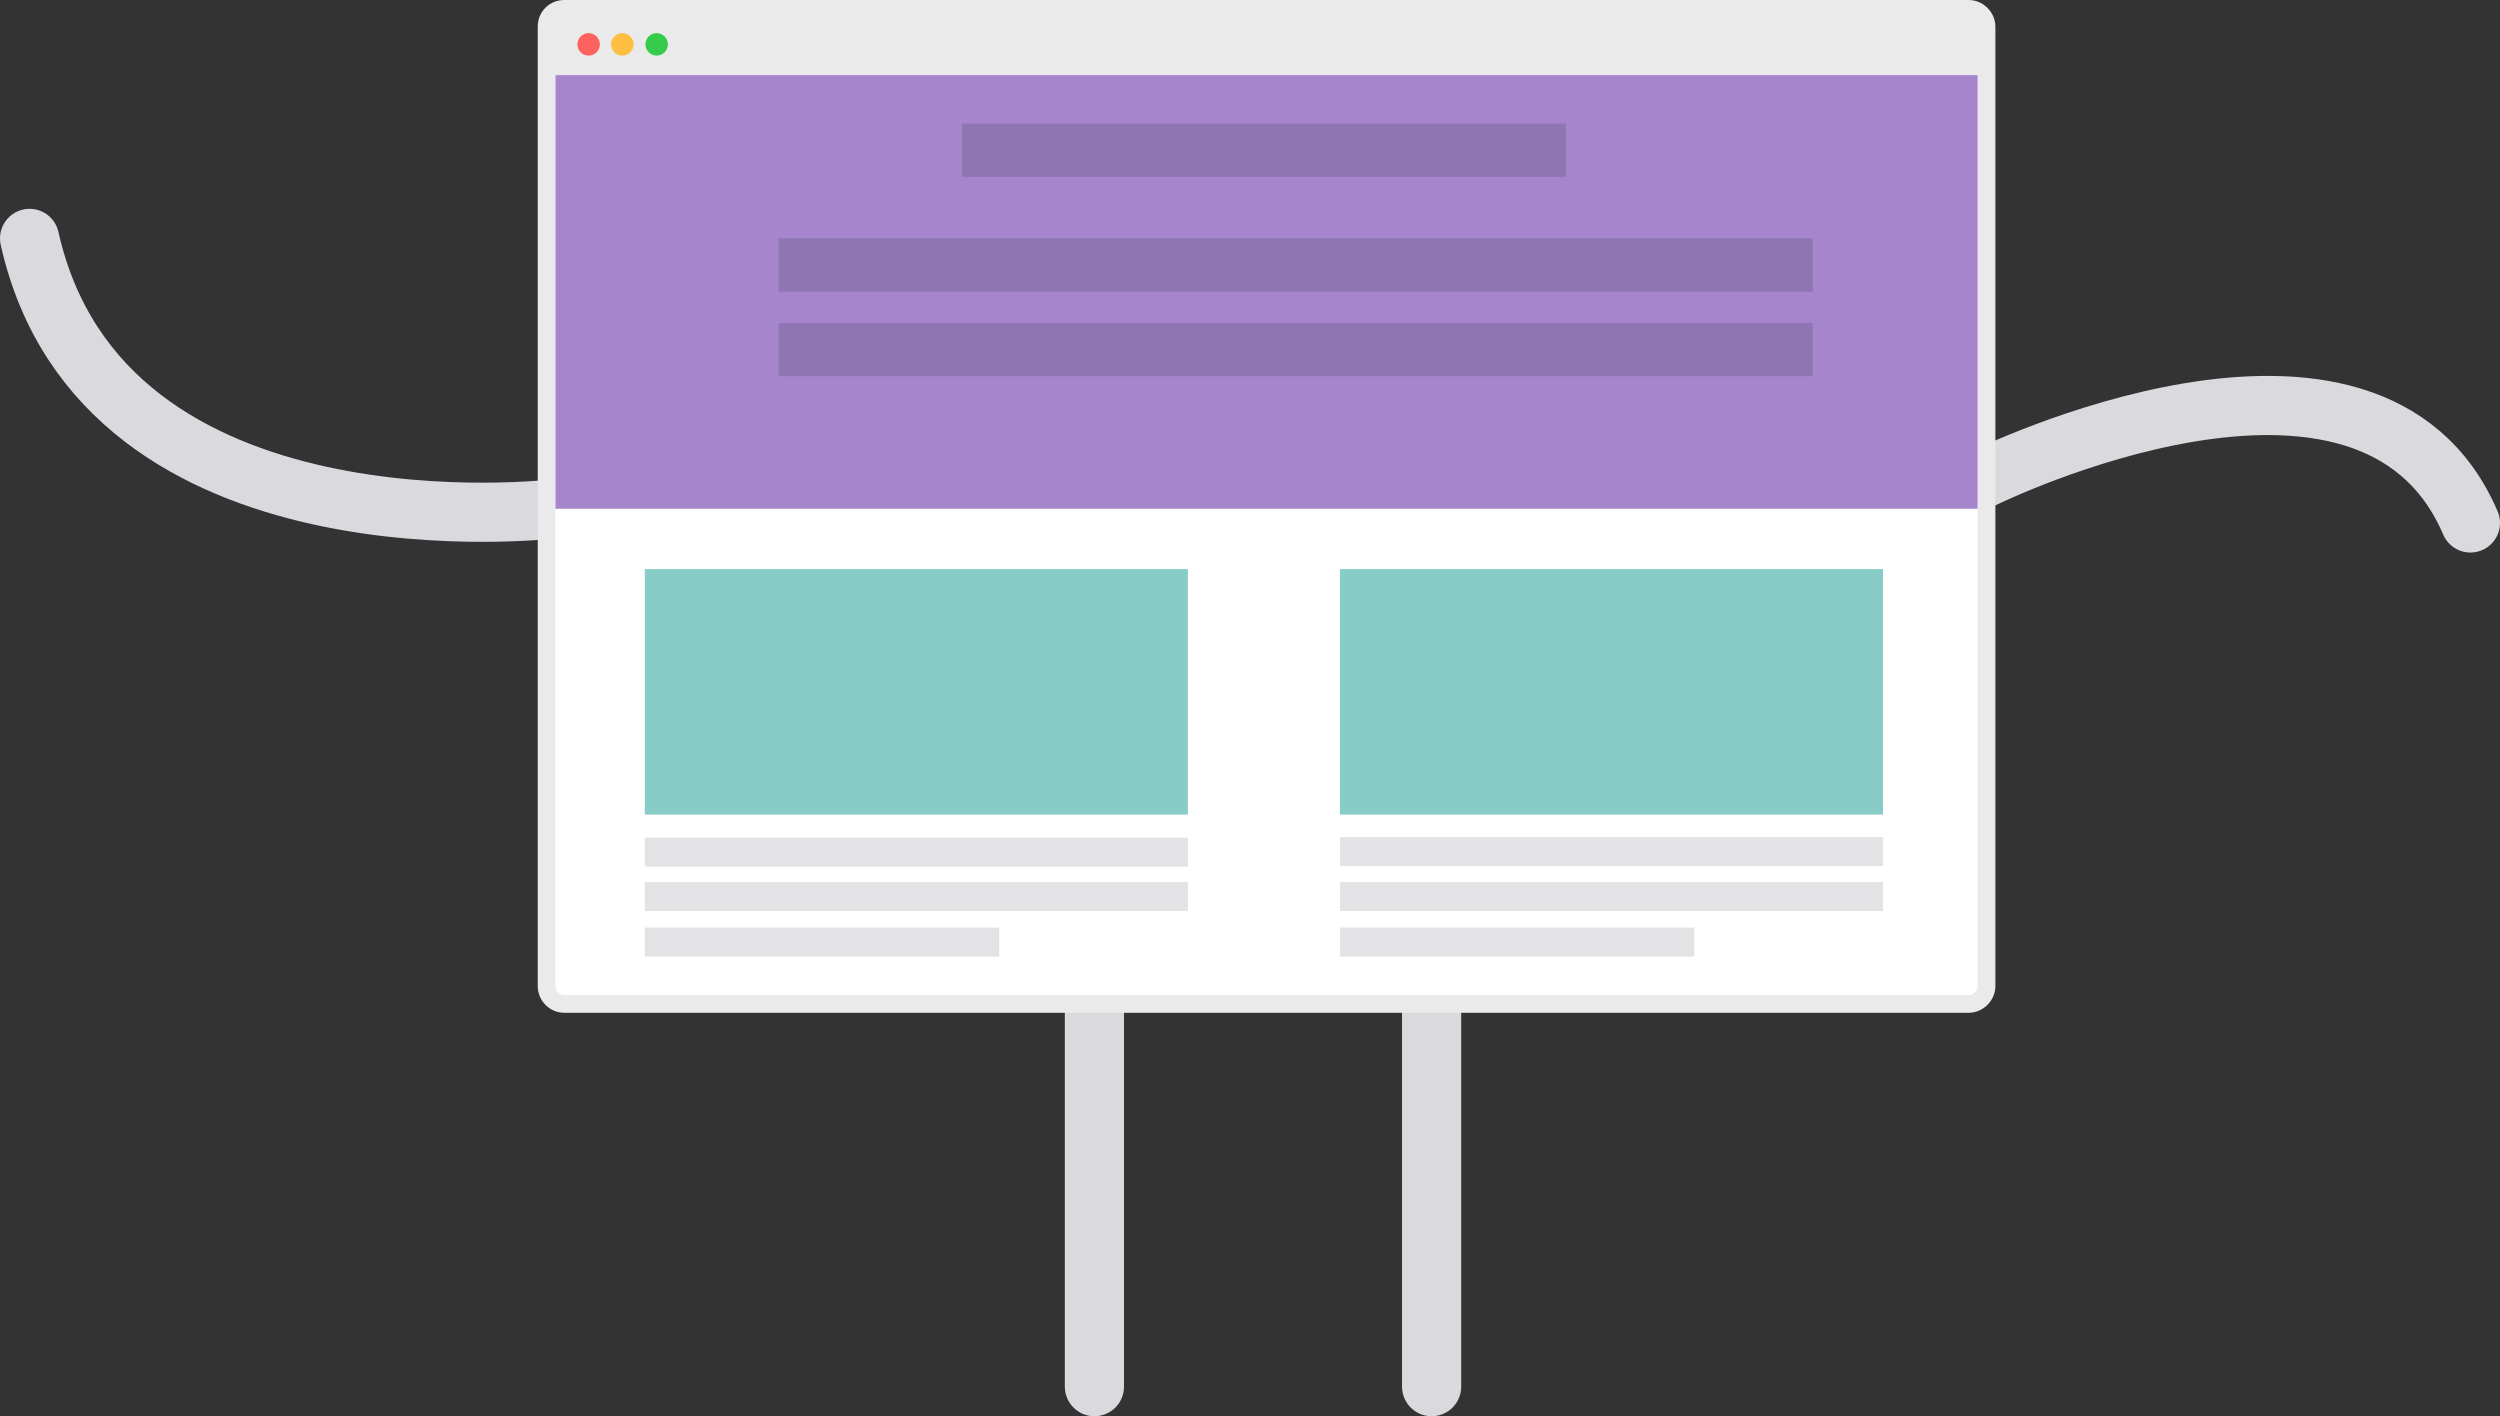 <?xml version="1.0" encoding="utf-8"?>
<!-- Generator: Adobe Illustrator 18.0.0, SVG Export Plug-In . SVG Version: 6.00 Build 0)  -->
<!DOCTYPE svg PUBLIC "-//W3C//DTD SVG 1.1//EN" "http://www.w3.org/Graphics/SVG/1.1/DTD/svg11.dtd">
<svg version="1.1" id="Layer_1" xmlns="http://www.w3.org/2000/svg" xmlns:xlink="http://www.w3.org/1999/xlink" x="0px" y="0px"
	 viewBox="0 0 422.6 239.4" enable-background="new 0 0 422.6 239.4" xml:space="preserve">
<rect x="0" y="0" width="422.6" height="239.4" fill="#333333" stroke="none"/>
<line fill="none" stroke="#DAD9DD" stroke-width="10" stroke-linecap="round" stroke-linejoin="round" stroke-miterlimit="10" x1="185" y1="169.4" x2="185" y2="234.4"/>
<line fill="none" stroke="#DAD9DD" stroke-width="10" stroke-linecap="round" stroke-linejoin="round" stroke-miterlimit="10" x1="242" y1="169.4" x2="242" y2="234.4"/>
<path fill="none" stroke="#DAD9DD" stroke-width="10" stroke-linecap="round" stroke-linejoin="round" stroke-miterlimit="10" d="
	M335.4,80.8c0,0,65.2-32.1,82.2,7.6"/>
<path fill="none" stroke="#DAD9DD" stroke-width="10" stroke-linecap="round" stroke-linejoin="round" stroke-miterlimit="10" d="
	M93.9,86c0,0-76.6,9.3-88.9-45.7"/>
<path fill="#FFFFFF" stroke="#EAEAEA" stroke-width="3" stroke-miterlimit="10" d="M332.8,169.7H95.4c-1.7,0-3-1.4-3-3V4.5
	c0-1.7,1.3-3,3-3h237.4c1.6,0,3,1.4,3,3v162.2C335.8,168.3,334.4,169.7,332.8,169.7z"/>
<path fill="#EAEAEA" d="M334.2,12.7H93.1c-0.4,0-0.7-0.3-0.7-0.7V3.2c0-0.4,0.3-0.7,0.7-0.7h241.1c0.4,0,0.7,0.3,0.7,0.7v8.8
	C335,12.4,334.6,12.7,334.2,12.7z"/>
<g>
	<circle fill="#FC635E" cx="99.5" cy="7.5" r="1.9"/>
	<circle fill="#FDBE41" cx="105.2" cy="7.5" r="1.9"/>
	<circle fill="#35CC4B" cx="111" cy="7.5" r="1.9"/>
</g>
<rect x="93.9" y="12.7" fill="#A785CC" width="240.4" height="73.3"/>
<rect x="162.6" y="20.9" fill="#8D76B2" width="102.1" height="9"/>
<rect x="131.6" y="40.3" fill="#8D76B2" width="174.8" height="9"/>
<rect x="131.6" y="54.6" fill="#8D76B2" width="174.8" height="9"/>
<rect x="109" y="96.2" fill="#87CCC6" width="91.8" height="41.5"/>
<rect x="109" y="141.6" fill="#E3E3E5" width="91.8" height="4.9"/>
<rect x="109" y="149.1" fill="#E3E3E5" width="91.8" height="4.9"/>
<rect x="109" y="156.8" fill="#E3E3E5" width="59.9" height="4.9"/>
<rect x="226.5" y="141.5" fill="#E3E3E5" width="91.8" height="4.9"/>
<rect x="226.5" y="149.1" fill="#E3E3E5" width="91.8" height="4.9"/>
<rect x="226.5" y="156.8" fill="#E3E3E5" width="59.9" height="4.9"/>
<rect x="226.5" y="96.2" fill="#87CCC6" width="91.8" height="41.5"/>
</svg>
